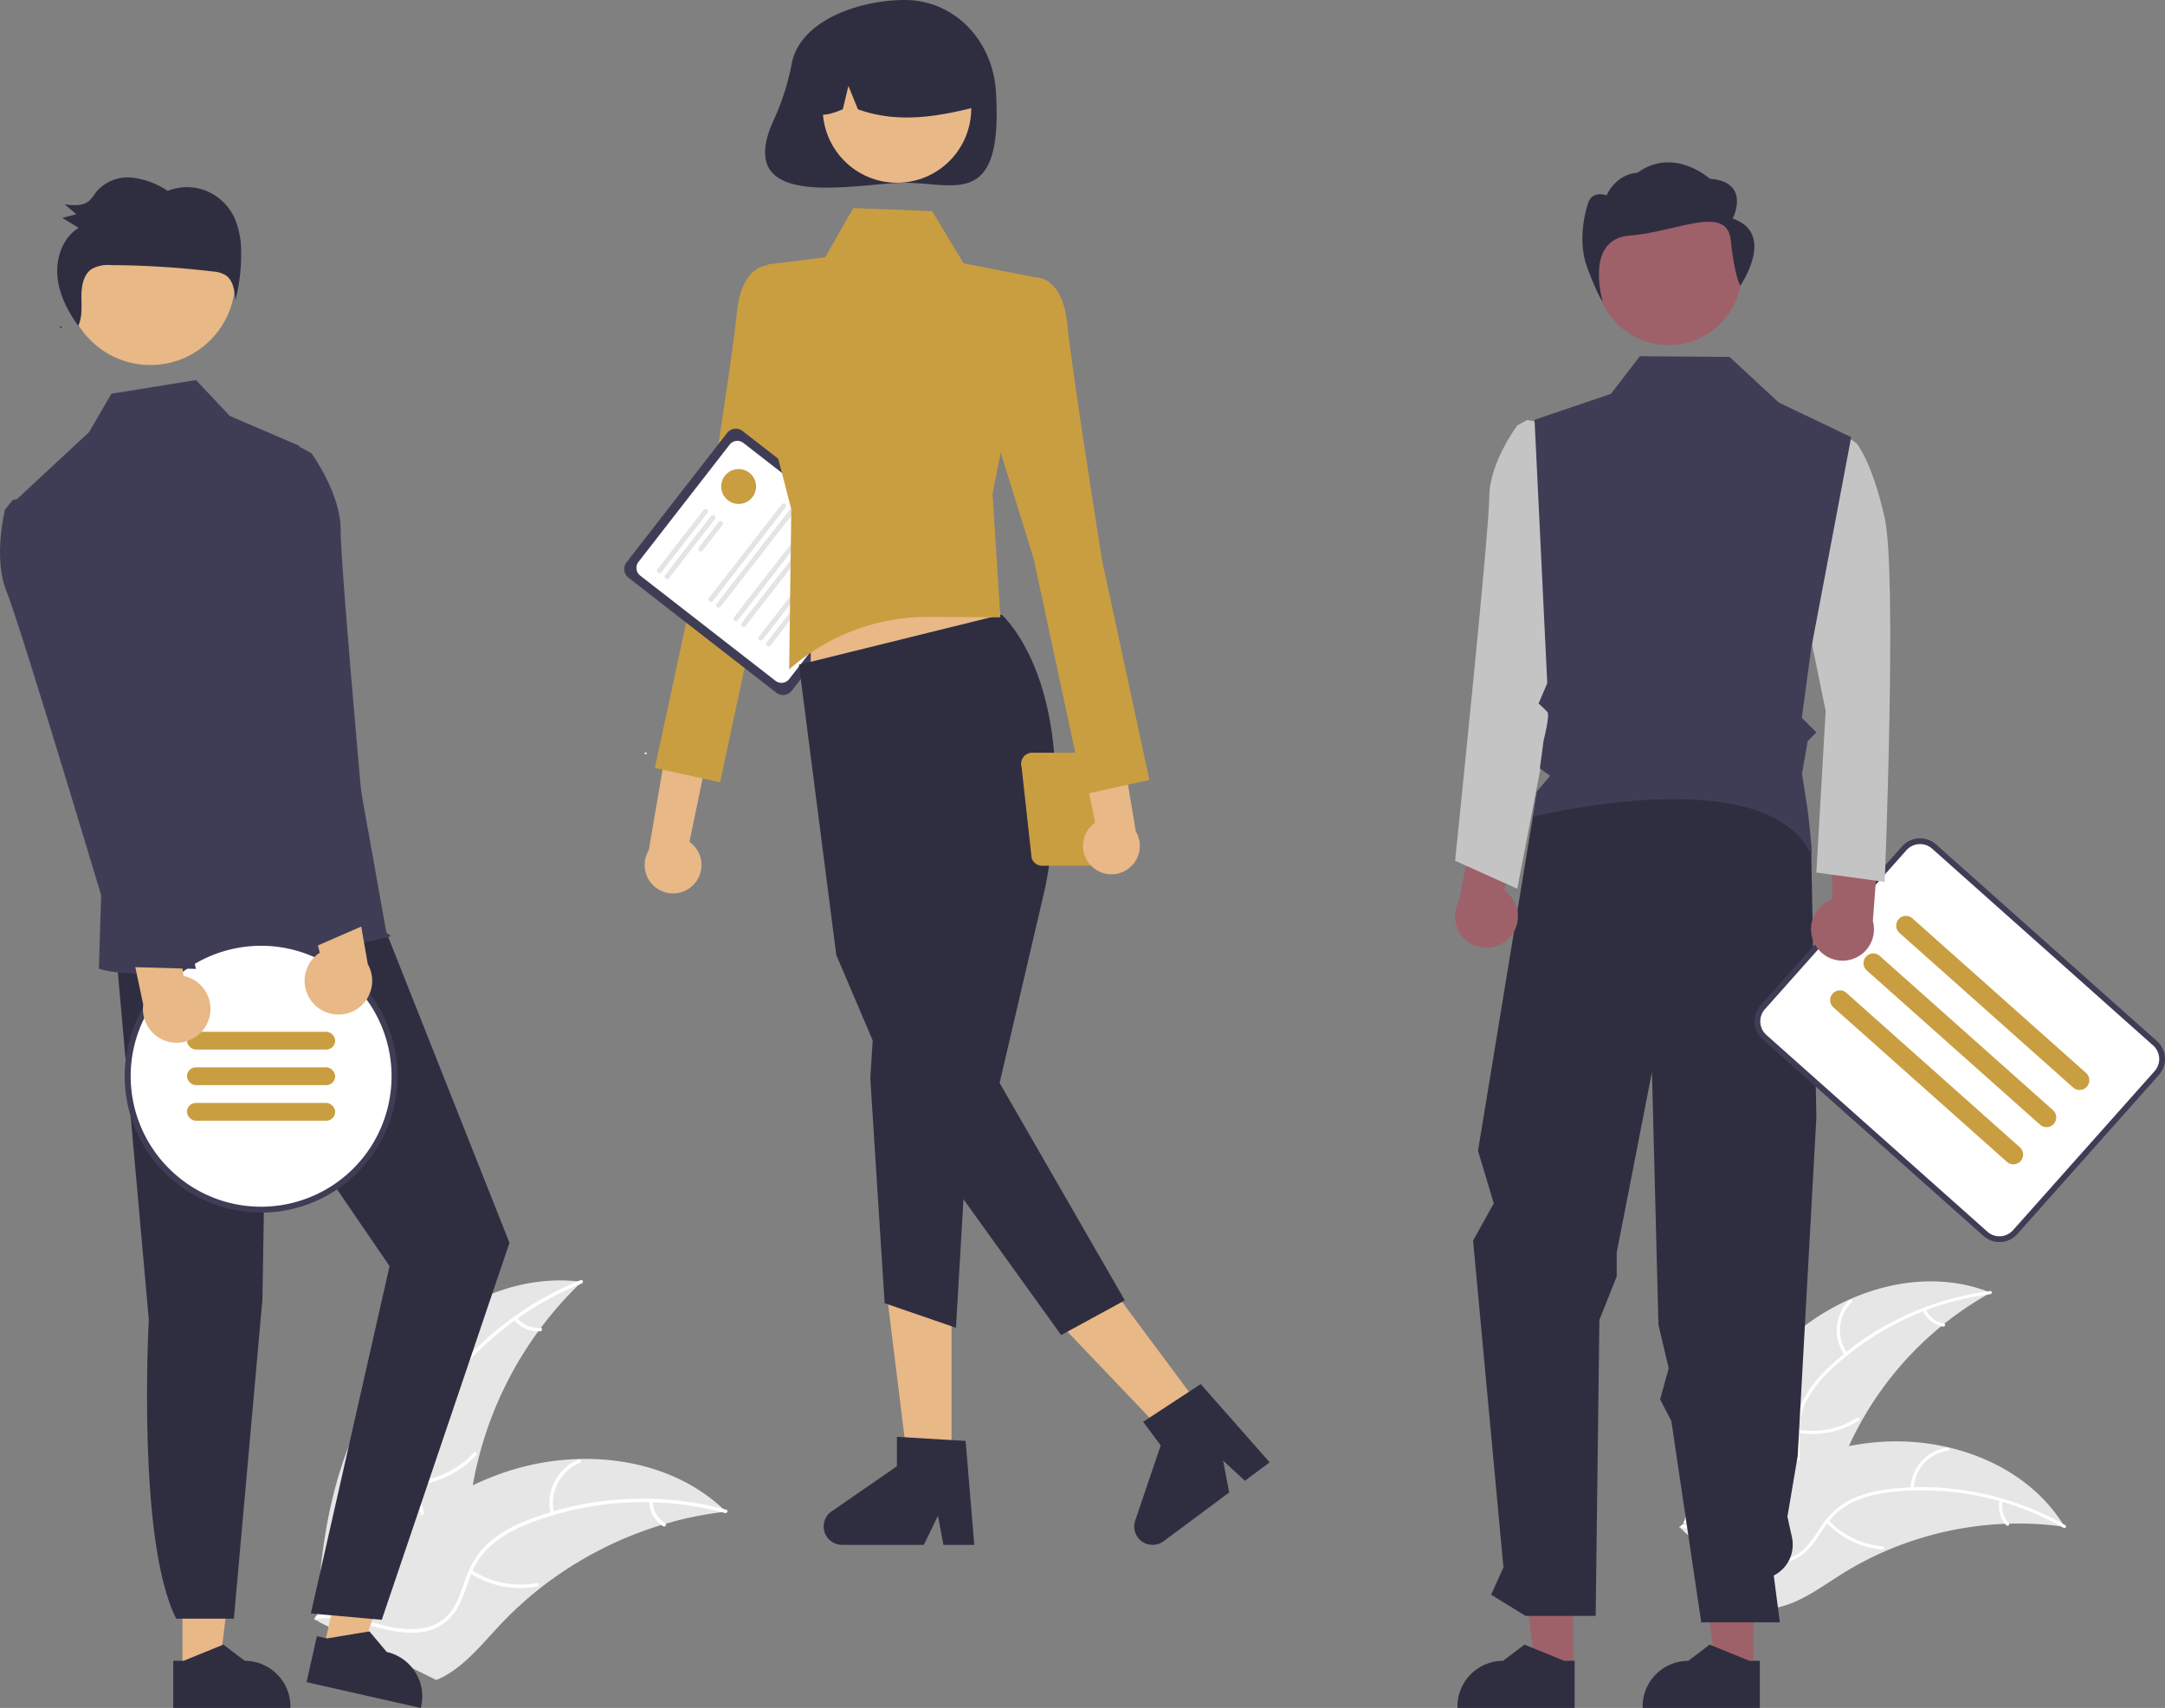 <svg xmlns="http://www.w3.org/2000/svg" width="491.685" height="387.83" viewBox="0 0 491.685 387.83">
  <rect x="0" y="0" width="491.685" height="387.83" fill="#808080" stroke="none"/>
  <g id="Group_34753" data-name="Group 34753" transform="translate(-72.439 0)">
    <path id="Path_32766" data-name="Path 32766" d="M893.935,610.646c12.234-11.025,30.431-16.568,45.7-10.386a75.876,75.876,0,0,0-34.1,39.385c-2.43,6.465-4.46,13.909-10.437,17.37-3.719,2.154-8.346,2.259-12.516,1.219s-7.992-3.124-11.762-5.188l-1.073-.024C874.561,637.275,881.7,621.671,893.935,610.646Z" transform="translate(-415.103 -306.722)" fill="#e6e6e6"/>
    <path id="Path_32767" data-name="Path 32767" d="M939.634,601.732a64.855,64.855,0,0,0-36.081,17.04,27.932,27.932,0,0,0-5.484,6.819,16.017,16.017,0,0,0-1.852,8.225c.066,2.667.442,5.387-.141,8.024a9.808,9.808,0,0,1-4.879,6.367c-2.987,1.717-6.413,2.258-9.782,2.671-3.74.458-7.633.875-10.87,2.973-.392.254-.764-.369-.372-.623,5.633-3.65,12.761-2.322,18.818-4.758,2.826-1.137,5.327-3.132,6.213-6.149.774-2.638.388-5.444.3-8.143a17.091,17.091,0,0,1,1.511-8.109,25.818,25.818,0,0,1,5.2-7,62.918,62.918,0,0,1,15.99-11.447,66.008,66.008,0,0,1,21.423-6.61c.462-.06.466.667.007.726Z" transform="translate(-415.193 -307.858)" fill="#fff"/>
    <path id="Path_32768" data-name="Path 32768" d="M924.715,616.578a9.73,9.73,0,0,1,1.073-12.554c.333-.328.858.174.524.5a9.01,9.01,0,0,0-.974,11.68c.273.379-.352.749-.623.372Z" transform="translate(-433.331 -308.858)" fill="#fff"/>
    <path id="Path_32769" data-name="Path 32769" d="M909.339,647.453a18.755,18.755,0,0,0,13.4-2.683c.393-.253.765.371.372.623a19.507,19.507,0,0,1-13.951,2.764C908.7,648.074,908.88,647.371,909.339,647.453Z" transform="translate(-428.525 -322.844)" fill="#fff"/>
    <path id="Path_32770" data-name="Path 32770" d="M953.306,607.249a5.508,5.508,0,0,0,4.119,3.216c.461.077.281.78-.178.7a6.172,6.172,0,0,1-4.565-3.548.375.375,0,0,1,.126-.5.365.365,0,0,1,.5.125Z" transform="translate(-443.523 -309.939)" fill="#fff"/>
    <path id="Path_32771" data-name="Path 32771" d="M955.984,672.379c-.29-.04-.579-.08-.873-.115a72.539,72.539,0,0,0-11.751-.6c-.3,0-.612.013-.915.027a76.466,76.466,0,0,0-27.436,6.315,74.251,74.251,0,0,0-9.964,5.294c-4.395,2.783-8.938,6.149-13.851,7.284a12.758,12.758,0,0,1-1.552.277l-20.3-17.576c-.026-.063-.056-.122-.083-.185l-.842-.665c.157-.115.322-.232.479-.347.091-.067.186-.131.277-.2.062-.044.124-.087.177-.13.021-.015.041-.029.058-.039.053-.043.108-.077.157-.115q1.382-.979,2.783-1.942s0,0,.013-.005A109.181,109.181,0,0,1,895.1,657.438c.241-.091.486-.187.736-.27a70.869,70.869,0,0,1,11.131-3.132,62.662,62.662,0,0,1,6.277-.877,52.088,52.088,0,0,1,16.247,1.151c10.608,2.46,20.312,8.285,26.059,17.37C955.7,671.913,955.841,672.141,955.984,672.379Z" transform="translate(-414.648 -325.674)" fill="#e6e6e6"/>
    <path id="Path_32772" data-name="Path 32772" d="M955.944,678.018a64.855,64.855,0,0,0-39.068-8.118,27.935,27.935,0,0,0-8.484,2.143,16.018,16.018,0,0,0-6.43,5.452c-1.553,2.169-2.89,4.568-4.943,6.322a9.808,9.808,0,0,1-7.729,2.146c-3.419-.428-6.48-2.058-9.419-3.757-3.262-1.886-6.621-3.9-10.47-4.171-.466-.033-.387-.755.078-.722,6.7.477,11.587,5.829,17.89,7.531,2.941.794,6.139.707,8.663-1.169,2.206-1.64,3.587-4.113,5.141-6.322a17.094,17.094,0,0,1,6.089-5.565,25.819,25.819,0,0,1,8.37-2.461,62.919,62.919,0,0,1,19.659.487,66.007,66.007,0,0,1,21.084,7.62c.4.231-.029.813-.432.584Z" transform="translate(-414.878 -331.096)" fill="#fff"/>
    <path id="Path_32773" data-name="Path 32773" d="M948.408,664.481a9.73,9.73,0,0,1,8.415-9.378c.463-.061.58.655.117.717a9.01,9.01,0,0,0-7.81,8.739c-.01.467-.732.386-.722-.078Z" transform="translate(-442.074 -326.406)" fill="#fff"/>
    <path id="Path_32774" data-name="Path 32774" d="M919.748,680.149a18.754,18.754,0,0,0,12.316,5.926c.466.035.388.756-.078.722a19.508,19.508,0,0,1-12.8-6.193C918.865,680.26,919.432,679.807,919.748,680.149Z" transform="translate(-432.021 -334.953)" fill="#fff"/>
    <path id="Path_32775" data-name="Path 32775" d="M979.846,673.374a5.508,5.508,0,0,0,1.353,5.048c.322.339-.246.792-.566.455a6.172,6.172,0,0,1-1.509-5.581.375.375,0,0,1,.4-.322A.364.364,0,0,1,979.846,673.374Z" transform="translate(-452.553 -332.534)" fill="#fff"/>
    <path id="Path_32776" data-name="Path 32776" d="M411.847,621.5c10.018-15.195,27.938-26.186,45.983-23.821a83.854,83.854,0,0,0-25.511,51.61c-.8,7.591-.9,16.117-6.33,21.482-3.378,3.338-8.3,4.738-13.047,4.786s-9.417-1.118-14.023-2.276l-1.154.272C398.534,655.367,401.829,636.691,411.847,621.5Z" transform="translate(-253.278 -306.608)" fill="#e6e6e6"/>
    <path id="Path_32777" data-name="Path 32777" d="M457.828,598a71.672,71.672,0,0,0-33.849,28.262,30.866,30.866,0,0,0-3.968,8.819,17.7,17.7,0,0,0,.308,9.311c.813,2.834,1.972,5.639,2.082,8.621a10.839,10.839,0,0,1-3.447,8.167c-2.717,2.668-6.231,4.2-9.719,5.578-3.873,1.531-7.92,3.06-10.8,6.2-.349.381-.92-.183-.571-.563,5.009-5.471,13-6.034,18.8-10.324,2.707-2,4.826-4.832,4.934-8.3.094-3.037-1.1-5.93-1.947-8.792a18.889,18.889,0,0,1-.64-9.093,28.534,28.534,0,0,1,3.615-8.939,69.538,69.538,0,0,1,13.918-16.692,72.941,72.941,0,0,1,21.073-13.029c.478-.192.684.584.209.775Z" transform="translate(-253.275 -306.554)" fill="#fff"/>
    <path id="Path_32778" data-name="Path 32778" d="M439.222,627.694a10.753,10.753,0,0,1-2.345-13.725c.265-.443.966-.052.7.391a9.957,9.957,0,0,0,2.208,12.763c.4.33-.168.9-.563.571Z" transform="translate(-266.173 -312.237)" fill="#fff"/>
    <path id="Path_32779" data-name="Path 32779" d="M430.977,663.41a20.726,20.726,0,0,0,13.587-6.6c.35-.38.921.184.571.563a21.559,21.559,0,0,1-14.152,6.837c-.516.039-.519-.763-.006-.8Z" transform="translate(-264.534 -326.95)" fill="#fff"/>
    <path id="Path_32780" data-name="Path 32780" d="M466.415,610.163a6.086,6.086,0,0,0,5.3,2.294c.515-.046.518.757.006.8a6.82,6.82,0,0,1-5.869-2.525.415.415,0,0,1,0-.567.4.4,0,0,1,.567,0Z" transform="translate(-276.584 -310.959)" fill="#fff"/>
    <path id="Path_32781" data-name="Path 32781" d="M490.178,671.01c-.321.038-.641.076-.965.119a80.158,80.158,0,0,0-12.734,2.631c-.324.089-.65.185-.971.283a84.506,84.506,0,0,0-27.586,14.387,82.061,82.061,0,0,0-9.184,8.434c-3.926,4.2-7.849,9.064-12.788,11.644a14.071,14.071,0,0,1-1.583.727l-26.6-13.15c-.046-.06-.094-.115-.14-.175l-1.086-.476c.136-.167.28-.337.416-.5.078-.1.163-.192.241-.289.054-.064.108-.128.154-.188.018-.021.036-.042.051-.058.045-.061.093-.112.136-.167q1.206-1.431,2.436-2.851c0-.006,0-.006.012-.009a120.661,120.661,0,0,1,20.918-19.4c.233-.165.468-.335.712-.494a78.319,78.319,0,0,1,11.034-6.447,69.233,69.233,0,0,1,6.47-2.684,57.567,57.567,0,0,1,17.7-3.289c12.03-.32,24.029,3.21,32.7,11.328C489.743,670.591,489.959,670.8,490.178,671.01Z" transform="translate(-252.859 -327.756)" fill="#e6e6e6"/>
    <path id="Path_32782" data-name="Path 32782" d="M490.165,676.03a71.672,71.672,0,0,0-44.043,2.186,30.867,30.867,0,0,0-8.478,4.652,17.7,17.7,0,0,0-5.36,7.62c-1.057,2.752-1.82,5.689-3.528,8.136a10.839,10.839,0,0,1-7.669,4.445c-3.776.494-7.5-.4-11.119-1.4-4.014-1.109-8.166-2.325-12.358-1.548-.508.094-.624-.7-.117-.794,7.294-1.352,14.015,3.011,21.229,3.078,3.367.031,6.763-.952,8.939-3.66,1.9-2.368,2.693-5.4,3.739-8.192a18.891,18.891,0,0,1,4.964-7.646,28.535,28.535,0,0,1,8.268-4.961A69.536,69.536,0,0,1,465.795,673a72.941,72.941,0,0,1,24.67,2.285C490.962,675.419,490.659,676.163,490.165,676.03Z" transform="translate(-253.073 -332.467)" fill="#fff"/>
    <path id="Path_32783" data-name="Path 32783" d="M478.269,671.56a10.753,10.753,0,0,1,6.391-12.371c.478-.194.8.539.324.734a9.957,9.957,0,0,0-5.921,11.52C479.182,671.945,478.387,672.059,478.269,671.56Z" transform="translate(-280.785 -327.797)" fill="#fff"/>
    <path id="Path_32784" data-name="Path 32784" d="M450.8,697.462a20.726,20.726,0,0,0,14.821,2.912c.508-.092.625.7.117.794a21.558,21.558,0,0,1-15.416-3.061C449.891,697.827,450.372,697.185,450.8,697.462Z" transform="translate(-271.241 -340.907)" fill="#fff"/>
    <path id="Path_32785" data-name="Path 32785" d="M513.282,673.48a6.087,6.087,0,0,0,2.851,5.023c.439.273-.042.916-.478.644a6.821,6.821,0,0,1-3.166-5.55.415.415,0,0,1,.338-.455.4.4,0,0,1,.455.338Z" transform="translate(-292.612 -332.591)" fill="#fff"/>
    <path id="Path_32786" data-name="Path 32786" d="M521.936,429.188a6.414,6.414,0,0,0-.842-9.8l10.47-50.67-11.3,3.563L511.845,421.3a6.449,6.449,0,0,0,10.091,7.886Z" transform="translate(-292.071 -228.217)" fill="#e8b886"/>
    <path id="Path_32787" data-name="Path 32787" d="M547.346,251.872l-7-5.282s-6.172-.437-7.266,10.694-7.938,53.852-7.938,53.852l-10.707,49.589,14.821,3.253,11.468-53.516,11.479-36.921Z" transform="translate(-293.282 -186.342)" fill="#c99e41"/>
    <path id="Path_32788" data-name="Path 32788" d="M538.389,362.989l-33.563-26.1a2.5,2.5,0,0,1-.439-3.508l22.836-29.369a2.5,2.5,0,0,1,3.508-.439l33.563,26.1a2.5,2.5,0,0,1,.439,3.508L541.9,362.55A2.5,2.5,0,0,1,538.389,362.989Z" transform="translate(-289.655 -205.701)" fill="#3f3d56"/>
    <path id="Path_32789" data-name="Path 32789" d="M539.65,361.728l-30.716-23.883a2.222,2.222,0,0,1-.39-3.115l20.7-26.625a2.222,2.222,0,0,1,3.115-.39L563.077,331.6a2.222,2.222,0,0,1,.39,3.115l-20.7,26.625A2.222,2.222,0,0,1,539.65,361.728Z" transform="translate(-291.1 -207.141)" fill="#fff"/>
    <path id="Path_32790" data-name="Path 32790" d="M515.4,345.251a.555.555,0,0,1-.1-.779l10.444-13.431a.555.555,0,1,1,.876.681l-10.444,13.431A.556.556,0,0,1,515.4,345.251Z" transform="translate(-293.537 -215.225)" fill="#e4e4e4"/>
    <path id="Path_32791" data-name="Path 32791" d="M518.031,347.3a.555.555,0,0,1-.1-.779l10.444-13.431a.555.555,0,0,1,.876.681L518.809,347.2a.555.555,0,0,1-.779.1Z" transform="translate(-294.44 -215.927)" fill="#e4e4e4"/>
    <path id="Path_32792" data-name="Path 32792" d="M529.668,341.738a.555.555,0,0,1-.1-.779l4.527-5.822a.555.555,0,0,1,.876.681l-4.527,5.822A.556.556,0,0,1,529.668,341.738Z" transform="translate(-298.43 -216.629)" fill="#e4e4e4"/>
    <path id="Path_32793" data-name="Path 32793" d="M533.22,351.1a.555.555,0,0,1-.1-.779l16.487-21.2a.555.555,0,1,1,.876.681L534,351A.555.555,0,0,1,533.22,351.1Z" transform="translate(-299.647 -214.565)" fill="#e4e4e4"/>
    <path id="Path_32794" data-name="Path 32794" d="M535.854,353.147a.556.556,0,0,1-.1-.779l16.487-21.2a.555.555,0,1,1,.876.681l-16.487,21.2A.556.556,0,0,1,535.854,353.147Z" transform="translate(-300.55 -215.267)" fill="#e4e4e4"/>
    <path id="Path_32795" data-name="Path 32795" d="M541.833,357.8a.555.555,0,0,1-.1-.779l16.487-21.2a.555.555,0,0,1,.876.681l-16.487,21.2A.556.556,0,0,1,541.833,357.8Z" transform="translate(-302.6 -216.861)" fill="#e4e4e4"/>
    <path id="Path_32796" data-name="Path 32796" d="M544.467,359.845a.555.555,0,0,1-.1-.779l16.487-21.2a.555.555,0,0,1,.876.681l-16.487,21.2A.555.555,0,0,1,544.467,359.845Z" transform="translate(-303.504 -217.563)" fill="#e4e4e4"/>
    <path id="Path_32797" data-name="Path 32797" d="M550.446,364.494a.556.556,0,0,1-.1-.779l16.487-21.2a.555.555,0,1,1,.876.681l-16.487,21.2A.556.556,0,0,1,550.446,364.494Z" transform="translate(-305.554 -219.158)" fill="#e4e4e4"/>
    <path id="Path_32798" data-name="Path 32798" d="M553.08,366.542a.555.555,0,0,1-.1-.779l16.487-21.2a.555.555,0,1,1,.876.681l-16.487,21.2A.555.555,0,0,1,553.08,366.542Z" transform="translate(-306.457 -219.86)" fill="#e4e4e4"/>
    <circle id="Ellipse_1303" data-name="Ellipse 1303" cx="0.228" cy="0.228" r="0.228" transform="translate(218.84 170.851)" fill="#fff"/>
    <path id="Path_32799" data-name="Path 32799" d="M558.61,169.232a54.849,54.849,0,0,1-3.914,12.492c-10.3,21.788,19.032,14.687,29.514,14.687,11.46,0,22.426,6.026,20.751-20.751-.715-11.438-9.29-20.751-20.751-20.751C574.42,154.909,560.657,159.26,558.61,169.232Z" transform="translate(-306.344 -154.909)" fill="#2f2e41"/>
    <path id="Path_32800" data-name="Path 32800" d="M445.821,488.434h-9.764l-4.647-37.662h14.411Z" transform="translate(-157.273 -154.553)" fill="#e8b886"/>
    <path id="Path_32801" data-name="Path 32801" d="M606.989,675.937h-7l-1.25-6.611-3.2,6.611H576.964a4.175,4.175,0,0,1-2.372-7.61l14.831-10.243V651.4l15.6.931Z" transform="translate(-313.287 -325.138)" fill="#2f2e41"/>
    <path id="Path_32802" data-name="Path 32802" d="M523.858,473.564l-7.836,5.827-26.2-27.449,11.564-8.6Z" transform="translate(-177.3 -152.006)" fill="#e8b886"/>
    <path id="Path_32803" data-name="Path 32803" d="M710.874,650.951l-5.619,4.178-4.948-4.559,1.376,7.215-14.9,11.082a4.175,4.175,0,0,1-6.445-4.691l5.789-17.069-3.988-5.363,13.074-8.561Z" transform="translate(-350.085 -318.891)" fill="#2f2e41"/>
    <path id="Path_32804" data-name="Path 32804" d="M404.675,226.078l46.351-7.219-9.218-27.73H404.675Z" transform="translate(-148.107 -65.531)" fill="#e8b886"/>
    <path id="Path_32805" data-name="Path 32805" d="M610.272,367.291s18.526,16.006,9.979,61.635l-10.436,44.709L638.247,523l-14.457,7.886-35.037-48.7L572.72,444.577l-8.481-65.912Z" transform="translate(-310.356 -227.727)" fill="#2f2e41"/>
    <path id="Path_32806" data-name="Path 32806" d="M426.36,346.3l-1.114,17.257,3.262,51.1,16.194,5.576,3.067-52.359Z" transform="translate(-155.16 -118.734)" fill="#2f2e41"/>
    <path id="Path_32807" data-name="Path 32807" d="M572.033,226.805l17.917.7,7.141,11.853,16.292,3.18-9.726,49.2,1.788,28.005-16.222-.1a47.449,47.449,0,0,0-31.749,11.927h0l.485-36.353-6.978-27.137,1.568-28.455,13.106-1.638Z" transform="translate(-305.811 -179.56)" fill="#c99e41"/>
    <circle id="Ellipse_1304" data-name="Ellipse 1304" cx="16.863" cy="16.863" r="16.863" transform="translate(259.286 7.772)" fill="#e8b886"/>
    <path id="Path_32808" data-name="Path 32808" d="M575.868,164.766a19.316,19.316,0,0,1,29.367,16.857c-8.593,2.157-17.619,3.808-26.782.516l-2.164-5.3-1.276,5.3c-2.79,1.141-5.588,2.106-8.386-.011a19.723,19.723,0,0,1,9.241-17.366Z" transform="translate(-311.171 -157.321)" fill="#2f2e41"/>
    <path id="Path_32809" data-name="Path 32809" d="M641.135,418.27l2.273,20.629a2.518,2.518,0,0,0,2.407,1.778h10.478A2.518,2.518,0,0,0,658.7,438.9l1.883-15.811a3.824,3.824,0,1,0,.986-7.194,2.5,2.5,0,0,0-1.91-.883H643.542a2.518,2.518,0,0,0-2.407,3.259Zm19.777,3.749,1.153-3.749a2.492,2.492,0,0,0,.038-1.333c.049,0,.1-.015.145-.015a2.73,2.73,0,1,1,0,5.461A2.694,2.694,0,0,1,660.912,422.019Z" transform="translate(-336.683 -244.089)" fill="#c99e41"/>
    <path id="Path_32810" data-name="Path 32810" d="M660.375,422.515a6.414,6.414,0,0,1,.892-9.794L651.055,362l11.277,3.621,8.174,49.061a6.449,6.449,0,0,1-10.131,7.835Z" transform="translate(-340.122 -225.913)" fill="#e8b886"/>
    <path id="Path_32811" data-name="Path 32811" d="M632.755,256.027l7-5.282s6.172-.437,7.266,10.694,7.938,53.853,7.938,53.853l10.707,49.589-14.821,3.253-11.468-53.516L627.894,277.7Z" transform="translate(-332.181 -187.767)" fill="#c99e41"/>
    <circle id="Ellipse_1305" data-name="Ellipse 1305" cx="3.961" cy="3.961" r="3.961" transform="translate(236.225 106.511)" fill="#c99e41"/>
    <path id="Path_32812" data-name="Path 32812" d="M187.544,561.394H195.8l3.927-31.838H187.543Z" transform="translate(-73.66 -181.565)" fill="#e8b886"/>
    <path id="Path_32813" data-name="Path 32813" d="M347.992,726.889h2.323l9.071-3.689,4.862,3.688h0a10.36,10.36,0,0,1,10.359,10.359v.337H347.992Z" transform="translate(-236.213 -349.755)" fill="#2f2e41"/>
    <path id="Path_32814" data-name="Path 32814" d="M236.221,553.887l8.052,1.818,10.843-30.191-11.884-2.683Z" transform="translate(-90.35 -179.259)" fill="#e8b886"/>
    <path id="Path_32815" data-name="Path 32815" d="M396.421,719.725l2.266.512,9.66-1.6,3.93,4.669h0a10.36,10.36,0,0,1,7.823,12.387l-.074.328-25.962-5.862Z" transform="translate(-252.01 -348.191)" fill="#2f2e41"/>
    <path id="Path_32816" data-name="Path 32816" d="M328.2,476.29l7.464,83.627s-2.8,50.206,6.228,67.873H354.98l6.48-72.458.814-48.634,28.059,41.031L372.462,626.6l16.108,1.44,29-85.6L385.71,462.088Z" transform="translate(-229.427 -260.229)" fill="#2f2e41"/>
    <circle id="Ellipse_1306" data-name="Ellipse 1306" cx="19.25" cy="19.25" r="19.25" transform="translate(87.341 44.387)" fill="#e8b886"/>
    <path id="Path_32817" data-name="Path 32817" d="M358.056,301.166l-15.792-6.776-7.688-8.154-19.2,3.1-5.1,8.737L293.78,313.408l19.326,87.382-.585,19.085s12.369,5.568,66.011-7.252c.643-.154-.7-.827-.7-.827Z" transform="translate(-217.626 -199.936)" fill="#3f3d56"/>
    <path id="Path_32818" data-name="Path 32818" d="M309.347,268.08q-.2-.274-.4-.554c-.053.112-.095.227-.155.336Z" transform="translate(-222.773 -193.522)" fill="#2f2e41"/>
    <path id="Path_32819" data-name="Path 32819" d="M348.2,225.492a12.283,12.283,0,0,0-6.427-6.209,11.726,11.726,0,0,0-8.792.008,17.708,17.708,0,0,0-8.35-3.04,9.34,9.34,0,0,0-7.961,3.379,13,13,0,0,1-1.391,1.807c-1.475,1.366-3.717,1.169-5.678.89l2.639,2.261-3.194.834,3.727,2.26c-3.606,2.165-5.245,6.889-4.813,11.18.41,4.062,2.371,7.777,4.716,11.079.935-1.974.734-4.335.718-6.558-.016-2.349.4-5.016,2.282-6.329a7.532,7.532,0,0,1,4.433-.917,203.681,203.681,0,0,1,23.1,1.442,6.5,6.5,0,0,1,2.958.858c1.7,1.157,2.026,3.544,2.2,5.639a40.857,40.857,0,0,0,1.3-10.591A19.522,19.522,0,0,0,348.2,225.492Z" transform="translate(-222.466 -175.936)" fill="#2f2e41"/>
    <circle id="Ellipse_1307" data-name="Ellipse 1307" cx="30.297" cy="30.297" r="30.297" transform="translate(101.434 214.088)" fill="#fff"/>
    <path id="Path_32820" data-name="Path 32820" d="M362.2,479.674a31.117,31.117,0,0,0-4.649.35c-.792.115-1.559.263-2.32.445A30.955,30.955,0,0,0,342.105,534.2c.518.438,1.043.862,1.589,1.266a30.964,30.964,0,1,0,18.5-55.788Zm0,60.595a29.453,29.453,0,0,1-17.505-5.743c-.552-.4-1.084-.821-1.6-1.266a29.607,29.607,0,0,1,13.21-51.647c.754-.155,1.508-.276,2.276-.37a29.3,29.3,0,0,1,3.622-.222,29.624,29.624,0,0,1,0,59.248Z" transform="translate(-230.464 -266.259)" fill="#3f3d56"/>
    <rect id="Rectangle_18349" data-name="Rectangle 18349" width="33.664" height="4.04" rx="2.02" transform="translate(148.564 238.326) rotate(180)" fill="#c99e41"/>
    <rect id="Rectangle_18350" data-name="Rectangle 18350" width="33.664" height="4.04" rx="2.02" transform="translate(148.564 246.406) rotate(180)" fill="#c99e41"/>
    <rect id="Rectangle_18351" data-name="Rectangle 18351" width="33.664" height="4.04" rx="2.02" transform="translate(148.564 254.485) rotate(180)" fill="#c99e41"/>
    <path id="Path_32821" data-name="Path 32821" d="M723.856,559.024H715.2l-4.118-33.384h12.774Z" transform="translate(-253.163 -180.222)" fill="#9e616a"/>
    <path id="Path_32822" data-name="Path 32822" d="M661.545,559.024h-8.655l-4.118-33.384h12.774Z" transform="translate(-231.799 -180.222)" fill="#9e616a"/>
    <path id="Path_32823" data-name="Path 32823" d="M818.437,737.585H791.822v-.337a10.36,10.36,0,0,1,10.359-10.359h0l4.862-3.688,9.071,3.689h2.323Z" transform="translate(-388.386 -349.755)" fill="#2f2e41"/>
    <path id="Path_32824" data-name="Path 32824" d="M882.437,737.585H855.822v-.337a10.36,10.36,0,0,1,10.359-10.359h0l4.862-3.688,9.07,3.689h2.323Z" transform="translate(-410.329 -349.755)" fill="#2f2e41"/>
    <path id="Path_32825" data-name="Path 32825" d="M811.494,427.805,798.341,507.9l3.58,11.935-4.7,8.453,6.9,74.237-2.8,6.165,7.824,4.825h15.92l.845-67.207,3.932-9.867V531l8.005-40.981,1.474,57.392,2.329,9.883-1.956,7.037,2.556,4.93,6.789,45.717H866.89l-1.381-10.636h0a7.861,7.861,0,0,0,4.127-8.7l-1.023-4.662,2.329-13.784,4.242-76.9-1.2-62.049L853.106,422.28Z" transform="translate(-390.238 -246.581)" fill="#2f2e41"/>
    <circle id="Ellipse_219" data-name="Ellipse 219" cx="16.585" cy="16.585" r="16.585" transform="translate(434.827 45.203)" fill="#9e616a"/>
    <path id="Path_32826" data-name="Path 32826" d="M803.269,460.681a7.1,7.1,0,0,0-1.137-10.826l6.449-24.39-12.426,4.18-4.219,22.52a7.138,7.138,0,0,0,11.332,8.516Z" transform="translate(-388.094 -247.673)" fill="#9e616a"/>
    <path id="Path_1101" data-name="Path 1101" d="M810.069,300.572l-2.667-.553-2.275,1.259s-6.354,8.472-6.354,16.237-7.766,82.6-7.766,82.6l14.12,6.354,11.3-58.6Z" transform="translate(-388.107 -204.662)" fill="#c4c4c4"/>
    <path id="Path_1104" data-name="Path 1104" d="M869.126,223.77s4.338-8.293-5.205-9.047c0,0-8.136-7.38-16.429-1.349,0,0-4.523,0-7,5.119,0,0-3.557-1.349-4.339,2.262,0,0-2.6,7.539,0,14.324s3.468,7.539,3.468,7.539-4.278-14.225,6.134-14.979,22.063-7.261,22.931,1.032,2.173,10.336,2.173,10.336S879.1,227.162,869.126,223.77Z" transform="translate(-403.19 -174.142)" fill="#2f2e41"/>
    <path id="Path_32827" data-name="Path 32827" d="M950.277,536.106a5.074,5.074,0,0,1-3.393-1.294l-50.193-44.679a5.119,5.119,0,0,1-.419-7.218l32.154-36.121a5.118,5.118,0,0,1,7.219-.42l50.193,44.68a5.112,5.112,0,0,1,.419,7.218L954.1,534.392a5.077,5.077,0,0,1-3.522,1.705C950.479,536.1,950.378,536.106,950.277,536.106Z" transform="translate(-423.755 -254.398)" fill="#fff"/>
    <path id="Path_32828" data-name="Path 32828" d="M950.1,536.263a5.4,5.4,0,0,1-3.611-1.377L896.3,490.207a5.448,5.448,0,0,1-.446-7.683L928.009,446.4a5.449,5.449,0,0,1,7.683-.447l50.193,44.68a5.442,5.442,0,0,1,.446,7.682L954.177,534.44a5.408,5.408,0,0,1-3.749,1.815Q950.266,536.263,950.1,536.263ZM932.076,445.9a4.116,4.116,0,0,0-3.085,1.381L896.837,483.4a4.132,4.132,0,0,0,.339,5.827l50.193,44.68a4.126,4.126,0,0,0,5.827-.339l32.154-36.121a4.127,4.127,0,0,0-.338-5.826l-50.193-44.68a4.11,4.11,0,0,0-2.742-1.043Z" transform="translate(-423.584 -254.227)" fill="#3f3d56"/>
    <path id="Path_32829" data-name="Path 32829" d="M985.115,510.934a2.2,2.2,0,0,1-1.47-.559l-39.4-35.072A2.212,2.212,0,1,1,947.187,472l39.4,35.072a2.212,2.212,0,0,1-1.473,3.864Z" transform="translate(-440.392 -263.435)" fill="#c99e41"/>
    <path id="Path_32830" data-name="Path 32830" d="M973.679,523.781a2.2,2.2,0,0,1-1.47-.559l-39.4-35.072a2.212,2.212,0,0,1,2.942-3.3l39.4,35.072a2.211,2.211,0,0,1-1.472,3.863Z" transform="translate(-436.471 -267.84)" fill="#c99e41"/>
    <path id="Path_32831" data-name="Path 32831" d="M962.242,536.629a2.2,2.2,0,0,1-1.47-.56L921.372,501a2.212,2.212,0,0,1,2.942-3.305l39.4,35.072a2.212,2.212,0,0,1-1.472,3.864Z" transform="translate(-432.55 -272.245)" fill="#c99e41"/>
    <path id="Path_32832" data-name="Path 32832" d="M914.919,462.777a7.1,7.1,0,0,1,3.884-10.169l.043-25.228,10.932,7.236-1.717,22.847a7.138,7.138,0,0,1-13.142,5.314Z" transform="translate(-430.283 -248.329)" fill="#9e616a"/>
    <path id="Path_1100" data-name="Path 1100" d="M914.347,308.924l4.884-4.707,3.588,2.589s3.53,4.236,6.354,16.943,0,82.6,0,82.6l-15.531-2.118,2.118-36.711-6.354-31.063Z" transform="translate(-428.701 -206.101)" fill="#c4c4c4"/>
    <path id="Path_32833" data-name="Path 32833" d="M890.25,296.378l-16.454-7.86-11.171-10.362L842.253,278l-6.571,8.543-17.349,5.893,2.891,59.821-1.971,4.6s1.373,1.241,2,1.935-.867,6.5-.867,6.5l-.843,6.32,2.337,1.67-3.039,3.589-.754,5.658s53.041-13.183,63.063,8.656c.53,1.154-.774-10.123-.774-10.123l-1.3-8.256,1.294-7.41,1.971-1.971-3.306-3.306,2.12-15.688Z" transform="translate(-397.392 -197.114)" fill="#3f3d56"/>
    <path id="Path_32834" data-name="Path 32834" d="M349.708,488.415a7.622,7.622,0,0,0-5.588-10.266l-3.655-26.84-10.6,9.264,5.1,24.067a7.664,7.664,0,0,0,14.745,3.774Z" transform="translate(-229.999 -256.534)" fill="#e8b886"/>
    <path id="Path_1101-2" data-name="Path 1101" d="M293.876,326.838l-2.873.55-1.736,2.186s-2.809,11.018.391,18.718,26.336,85.1,26.336,85.1l16.618.482-12.945-62.753Z" transform="translate(-215.687 -213.857)" fill="#3f3d56"/>
    <path id="Path_32835" data-name="Path 32835" d="M393.824,482.022a7.622,7.622,0,0,1,1.357-11.609l-6.616-26.267,13.288,4.645,4.245,24.232a7.664,7.664,0,0,1-12.275,9Z" transform="translate(-250.124 -254.078)" fill="#e8b886"/>
    <path id="Path_1101-3" data-name="Path 1101" d="M383.861,310.043l2.871-.561,2.426,1.381s6.715,9.176,6.616,17.514,7.293,88.78,7.293,88.78l-15.24,6.643-11.386-63.054Z" transform="translate(-245.967 -207.907)" fill="#3f3d56"/>
  </g>
</svg>
